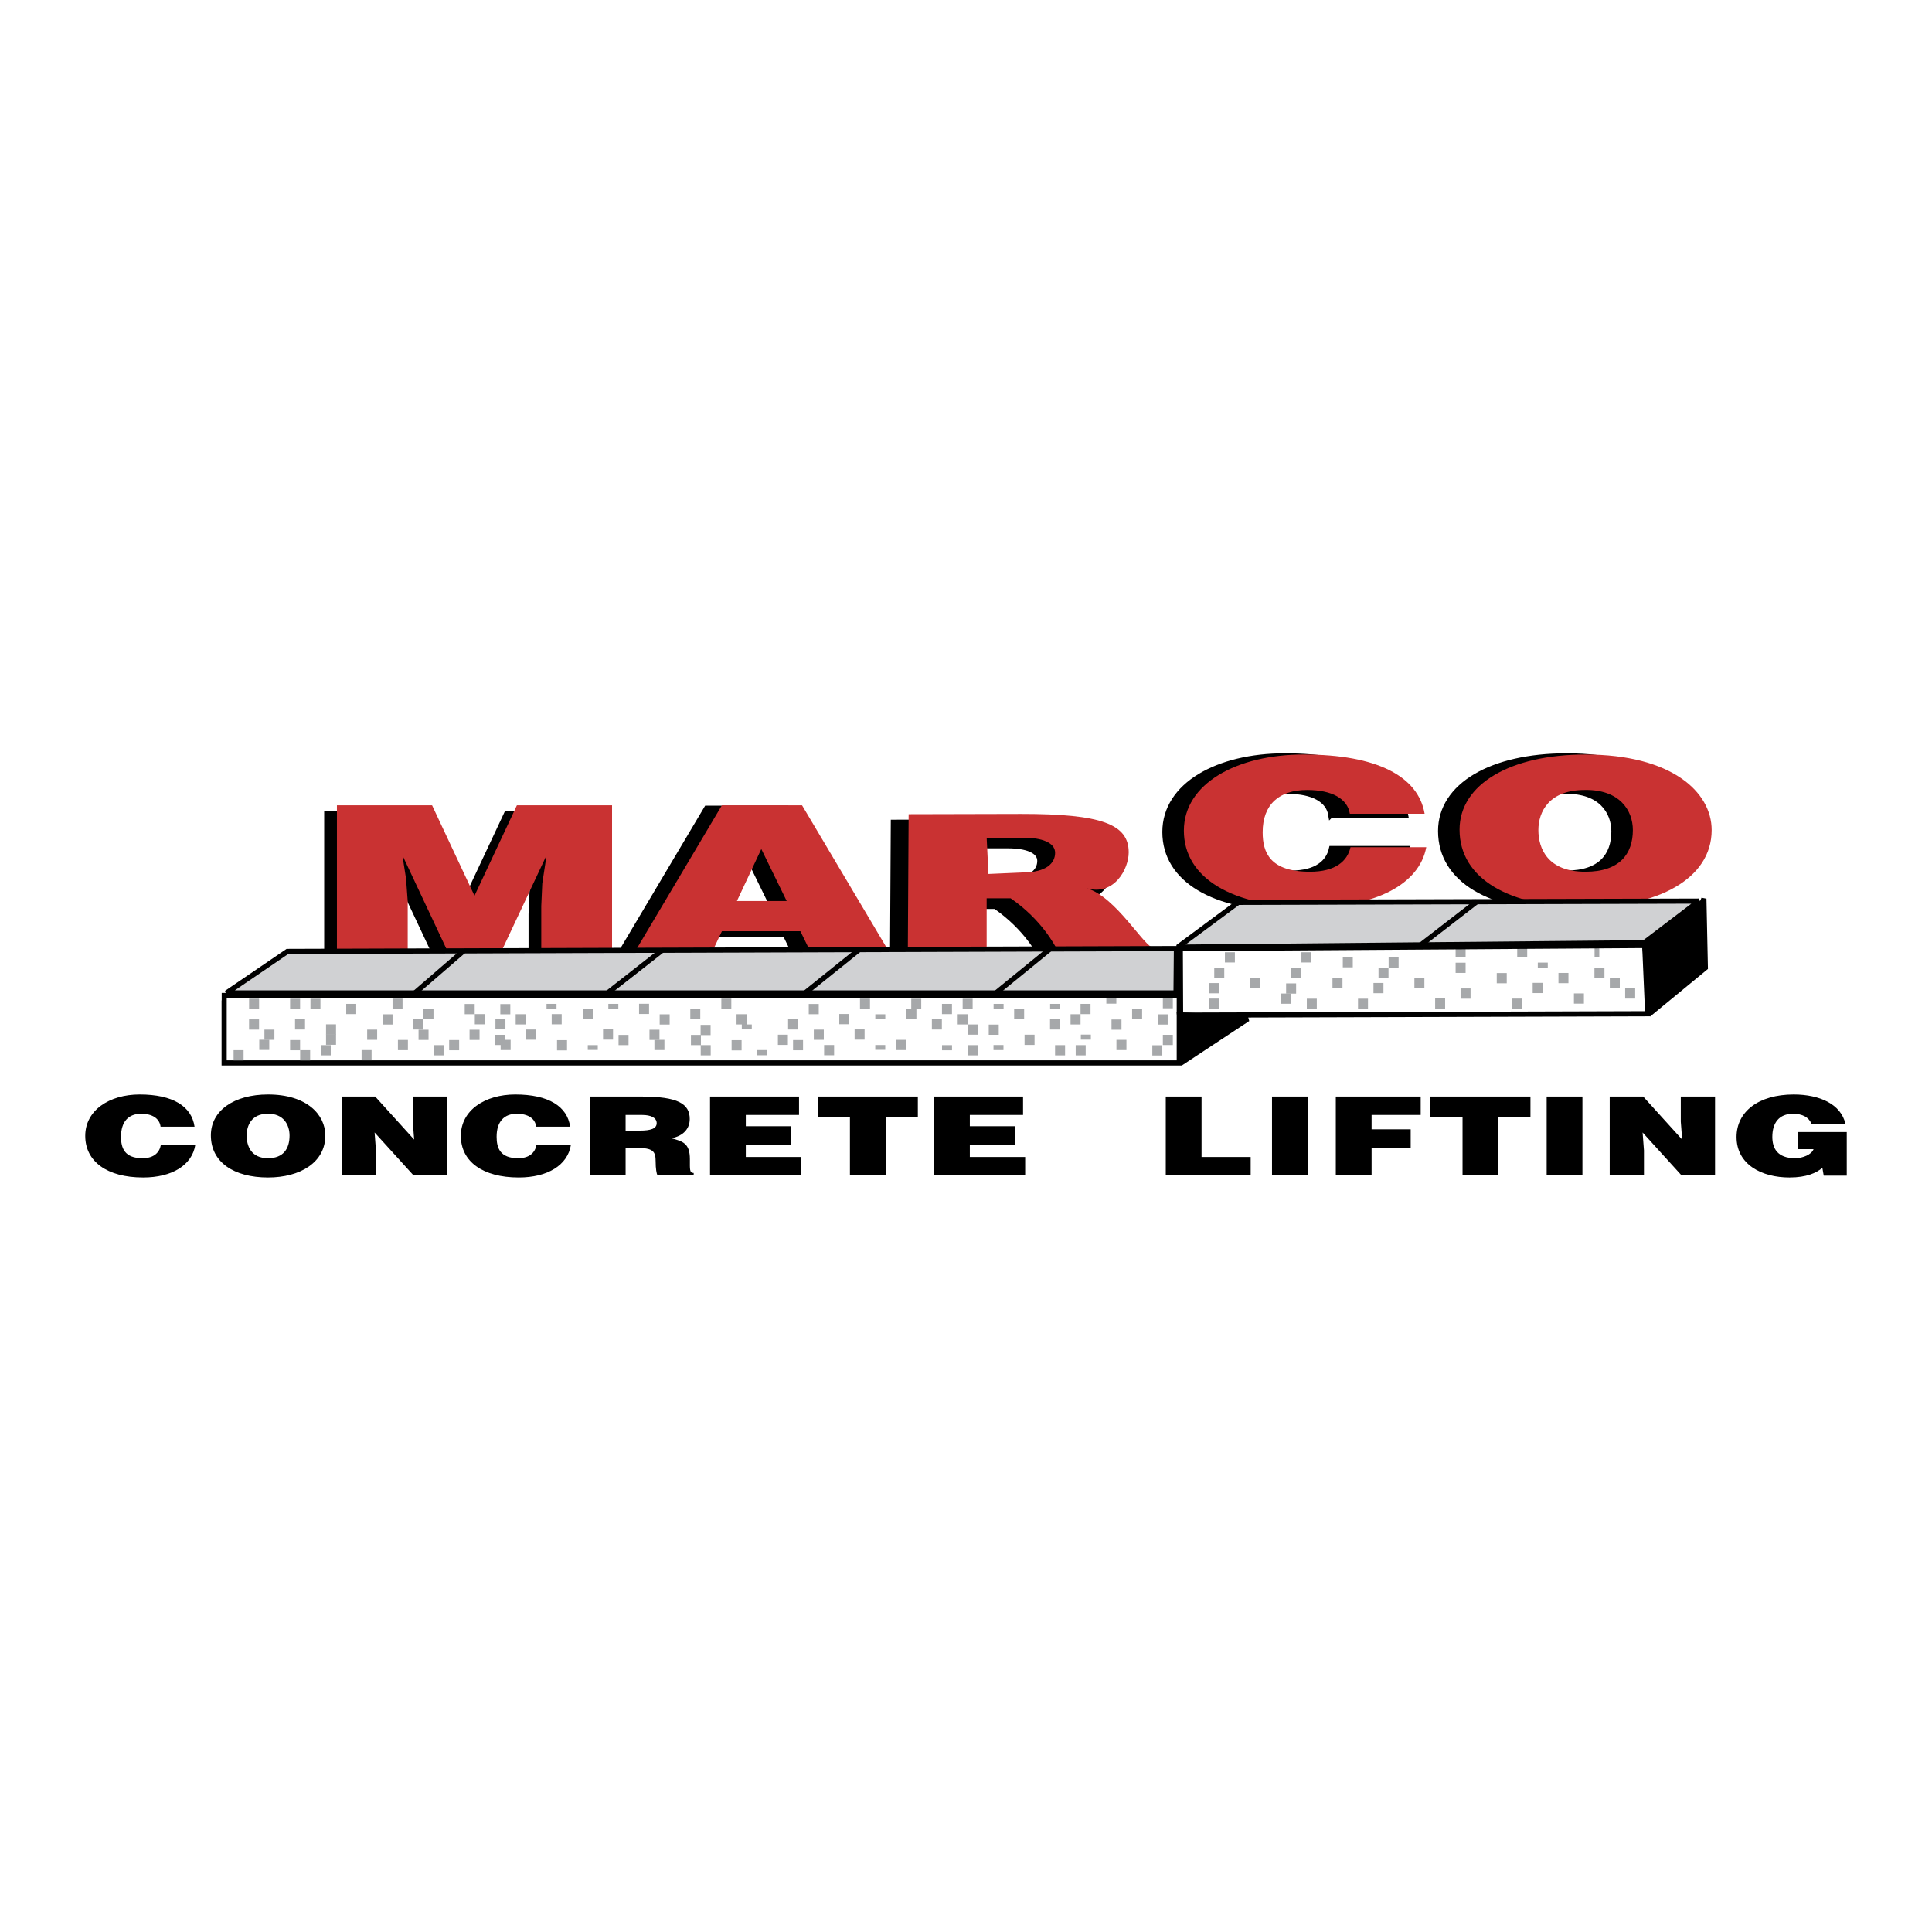 <svg xmlns="http://www.w3.org/2000/svg" width="2500" height="2500" viewBox="0 0 192.756 192.756"><path fill-rule="evenodd" clip-rule="evenodd" fill="#fff" d="M0 0h192.756v192.756H0V0z"/><path fill-rule="evenodd" clip-rule="evenodd" stroke="#000" stroke-width=".513" stroke-miterlimit="2.613" d="M32.601 95.623V81.152h9.494l4.231 9.024 4.231-9.024h9.494v14.471h-7.062v-4.422l.1-2.25.4-2.614h-.067l-4.364 9.286h-5.463l-4.365-9.286h-.066l.333 2.131.167 2.25v4.905h-7.063z"/><path d="M61.905 95.109l8.594-14.47h7.997l8.594 14.47h-7.828l-.933-1.909h-7.83l-.898 1.909h-7.696zM74.43 85l-2.432 5.186h4.964L74.43 85z" fill-rule="evenodd" clip-rule="evenodd"/><path d="M61.905 95.109l8.594-14.47h7.996l8.594 14.47h-7.828l-.932-1.909h-7.83l-.898 1.909h-7.696M74.43 85l-2.432 5.186h4.964L74.43 85z" fill="none" stroke="#000" stroke-width=".513" stroke-miterlimit="2.613"/><path d="M96.914 90.432v5.044h-7.863l.079-13.436 11.251-.027c7.996 0 10.705 1.021 10.705 3.834 0 1.668-1.453 4.372-4.178 3.588 2.949.849 5.771 5.965 6.705 5.965l-9.703.077c-.201-.321-1.453-2.865-4.6-5.044h-2.396v-.001zm.178-2.429l3.393-.148c2.432 0 3.258-.96 3.258-1.965 0-1.024-1.332-1.507-3.164-1.507h-3.665l.178 3.62z" fill-rule="evenodd" clip-rule="evenodd"/><path d="M96.914 90.432v5.044h-7.863l.079-13.436 11.251-.027c7.996 0 10.705 1.021 10.705 3.834 0 1.668-1.453 4.372-4.178 3.588 2.949.849 5.771 5.965 6.705 5.965l-9.703.077c-.201-.321-1.453-2.865-4.6-5.044h-2.396m.178-2.43l3.393-.148c2.432 0 3.258-.96 3.258-1.965 0-1.024-1.332-1.507-3.164-1.507h-3.665l.178 3.62z" fill="none" stroke="#000" stroke-width=".513" stroke-miterlimit="2.613"/><path d="M132.783 81.324c-.232-1.508-1.799-2.372-4.266-2.372-2.766 0-4.43 1.427-4.43 4.221 0 2.029.732 3.939 4.73 3.939 2.531 0 3.732-1.066 4.031-2.453h7.562c-.699 3.738-5.131 5.989-11.461 5.989-7.93 0-12.727-2.934-12.727-7.637 0-4.682 5.264-7.597 11.961-7.597 7.33 0 11.428 2.19 12.059 5.909h-7.459v.001z" fill-rule="evenodd" clip-rule="evenodd" stroke="#000" stroke-width=".513" stroke-miterlimit="2.613"/><path d="M168.883 82.951c0 4.924-5.496 7.697-12.592 7.697-7.529 0-12.561-2.813-12.561-7.737 0-4.542 5.098-7.497 12.561-7.497 8.563.001 12.592 3.719 12.592 7.537zm-17.289 0c0 1.849.934 4.161 4.697 4.161 3.398 0 4.73-1.769 4.73-4.161 0-1.969-1.332-4.06-4.797-3.999-3.564 0-4.63 2.171-4.63 3.999z" fill-rule="evenodd" clip-rule="evenodd"/><path d="M168.883 82.951c0 4.924-5.496 7.697-12.592 7.697-7.529 0-12.561-2.813-12.561-7.737 0-4.542 5.098-7.497 12.561-7.497 8.561.001 12.592 3.719 12.592 7.537m-17.289 0c0 1.849.934 4.161 4.697 4.161 3.398 0 4.73-1.769 4.73-4.161 0-1.969-1.332-4.06-4.797-3.999-3.564 0-4.63 2.171-4.63 3.999z" fill="none" stroke="#000" stroke-width=".513" stroke-miterlimit="2.613"/><path fill-rule="evenodd" clip-rule="evenodd" fill="#c93232" d="M33.615 94.817V80.346h9.494l4.231 9.024 4.231-9.024h9.494v14.471h-7.063v-4.422l.101-2.25.4-2.613h-.066l-4.365 9.285h-5.463l-4.365-9.285h-.067l.334 2.13.167 2.251v4.904h-7.063zM63.431 94.817l8.594-14.471h7.996l8.594 14.471h-7.828l-.933-1.91h-7.829l-.899 1.91h-7.695zm12.525-10.109l-2.432 5.186h4.964l-2.532-5.186zM98.439 89.626v5.044h-7.863l.079-13.437 11.251-.027c7.996 0 10.705 1.021 10.705 3.834 0 1.668-1.453 4.372-4.178 3.587 2.949.849 5.771 5.965 6.705 5.965l-9.703.077c-.201-.321-1.453-2.865-4.598-5.044h-2.398v.001zm.178-2.429l3.393-.148c2.432 0 3.258-.96 3.258-1.965 0-1.025-1.332-1.507-3.164-1.507H98.44l.177 3.62zM134.674 81.188c-.234-1.508-1.799-2.372-4.266-2.372-2.766 0-4.432 1.427-4.432 4.221 0 2.03.734 3.939 4.73 3.939 2.533 0 3.732-1.066 4.033-2.453h7.561c-.697 3.738-5.129 5.989-11.461 5.989-7.928 0-12.725-2.934-12.725-7.637 0-4.683 5.264-7.597 11.959-7.597 7.33 0 11.428 2.19 12.061 5.909h-7.46v.001zM170.773 82.815c0 4.924-5.496 7.698-12.592 7.698-7.529 0-12.561-2.814-12.561-7.738 0-4.542 5.098-7.496 12.561-7.496 8.561 0 12.592 3.719 12.592 7.536zm-17.289 0c0 1.849.932 4.161 4.697 4.161 3.398 0 4.729-1.769 4.729-4.161 0-1.969-1.33-4.059-4.797-3.999-3.562 0-4.629 2.171-4.629 3.999z"/><path fill-rule="evenodd" clip-rule="evenodd" fill="#a6a8aa" d="M146.223 95.522h-.996v-1.021h.996v1.021zM152.369 95.511h-.996v-1.02h.996v1.02zM159.561 95.511h-.471v-1.02h.471v1.02zM111.377 100.134h-.998v-1.021h.998v1.021z"/><path fill-rule="evenodd" clip-rule="evenodd" fill="#d0d1d3" stroke="#000" stroke-width=".513" stroke-miterlimit="2.613" d="M117.508 94.5l6.029-4.471 45.971-.126-5.463 4.157-46.537.44zM28.676 94.926l-6.077 4.139 94.733.003.039-4.43-88.695.288z"/><path d="M41.289 99.163l5.006-4.325m14.233 4.305l5.548-4.345m14.16 4.345l5.487-4.406m13.66 4.324l5.344-4.355m37.009-.411l5.641-4.365m-29.59 11.292l-.029-6.578 46.336-.31.295 6.806-46.84.141" fill="none" stroke="#000" stroke-width=".513" stroke-miterlimit="2.613"/><path fill-rule="evenodd" clip-rule="evenodd" stroke="#000" stroke-width=".513" stroke-miterlimit="2.613" d="M118.121 105.858l6.373-4.206-6.816-.405.443 4.611zM169.836 90.036l-5.742 4.298.738 6.589 5.311-4.37-.147-6.886-.16.369z"/><path fill="none" stroke="#000" stroke-width=".513" stroke-miterlimit="2.613" d="M117.656 106.048H22.363v-6.727h95.293v6.727z"/><path fill-rule="evenodd" clip-rule="evenodd" fill="#a6a8aa" d="M25.849 100.655h-.997v-1.021h.997v1.021zM26.864 104.754h-.996v-1.021h.996v1.021z"/><path fill-rule="evenodd" clip-rule="evenodd" fill="#a6a8aa" d="M27.378 103.744h-.996v-1.02h.996v1.02zM24.303 105.797h-.997v-1.021h.997v1.021zM25.846 102.723h-.997v-1.021h.997v1.021zM29.94 104.786h-.997v-1.02h.997v1.02zM30.433 102.712h-.996v-1.021h.996v1.021zM29.94 100.659h-.997v-1.021h.997v1.021zM30.943 105.797h-.997v-1.021h.997v1.021zM33.525 104.238h-.996v-1.063h.996v1.063zM33 105.292h-.997v-1.021H33v1.021z"/><path fill-rule="evenodd" clip-rule="evenodd" fill="#a6a8aa" d="M33.525 103.218h-.996v-1.022h.996v1.022zM31.971 100.659h-.996v-1.021h.996v1.021zM35.54 101.175h-.997v-1.021h.997v1.021zM37.63 103.744h-.997v-1.02h.997v1.02zM37.073 105.786h-.997v-1.02h.997v1.02zM39.165 102.218h-.997v-1.022h.997v1.022zM40.162 100.648h-.997v-1.02h.997v1.02zM42.756 103.755h-.997v-1.021h.997v1.021zM42.23 102.712h-.996v-1.021h.996v1.021zM43.249 101.691h-.997v-1.02h.997v1.02zM40.698 104.775h-.997v-1.02h.997v1.02zM44.256 105.292h-.997v-1.021h.997v1.021zM45.81 104.786h-.997v-1.02h.997v1.02zM47.845 103.755h-.997v-1.021h.997v1.021zM50.428 102.702h-.997v-1.021h.997v1.021zM47.361 101.188h-.996v-1.022h.996v1.022zM48.37 102.196h-.997v-1.02h.997v1.02zM50.946 104.765h-.997v-1.021h.997v1.021z"/><path fill-rule="evenodd" clip-rule="evenodd" fill="#a6a8aa" d="M50.399 104.26h-.996v-1.021h.996v1.021zM50.914 101.196h-.997v-1.02h.997v1.02zM52.447 102.207h-.997v-1.02h.997v1.02zM53.476 103.733h-.997v-1.021h.997v1.021zM56.573 104.798h-.997v-1.022h.997v1.022zM55.525 100.676h-.996v-.522h.996v.522zM56.04 102.196h-.997v-1.02h.997v1.02zM59.137 101.691h-.996v-1.02h.996v1.02zM61.163 103.723h-.996v-1.021h.996v1.021zM59.641 104.754h-.997v-.483h.997v.483zM64.757 101.164h-.997v-1.02h.997v1.02zM62.709 104.271h-.996v-1.021h.996v1.021zM61.692 100.68h-.997v-.526h.997v.526zM66.29 104.765h-.998v-1.021h.998v1.021z"/><path fill-rule="evenodd" clip-rule="evenodd" fill="#a6a8aa" d="M65.796 103.755H64.8v-1.021h.996v1.021zM66.812 102.218h-.996v-1.021h.996v1.021zM69.867 101.681h-.996v-1.022h.996v1.022zM72.964 100.648h-.996v-1.02h.996v1.02zM70.907 105.292h-.997v-1.021h.997v1.021zM69.931 104.271h-.996v-1.021h.996v1.021z"/><path fill-rule="evenodd" clip-rule="evenodd" fill="#a6a8aa" d="M70.896 103.271h-.997v-1.021h.997v1.021zM74.482 102.207h-.997v-1.02h.997v1.02zM73.989 104.798h-.997v-1.022h.997v1.022zM75.006 102.702h-.996v-.495h.996v.495zM76.55 105.281h-.997v-.515h.997v.515zM78.608 104.249h-.997v-1.02h.997v1.02zM79.626 102.712h-.997v-1.021h.997v1.021zM80.119 104.786h-.996v-1.02h.996v1.02zM81.687 101.187h-.997v-1.022h.997v1.022zM82.19 103.743h-.996v-1.02h.996v1.02zM84.73 102.186h-.996v-1.021h.996v1.021zM83.219 105.281h-.997v-1.021h.997v1.021zM86.26 103.724h-.996v-1.021h.996v1.021zM88.321 104.743h-.997v-.483h.997v.483zM86.799 100.648h-.997v-1.02h.997v1.02zM88.325 101.678h-.996v-.484h.996v.484zM91.912 100.66h-.996v-1.02h.996v1.02z"/><path fill-rule="evenodd" clip-rule="evenodd" fill="#a6a8aa" d="M91.43 101.671h-.997v-1.022h.997v1.022zM90.379 104.767h-.996v-1.022h.996v1.022zM93.97 102.714h-.997v-1.022h.997v1.022zM94.978 101.177h-.997v-1.022h.997v1.022zM96.548 102.208h-.997v-1.02h.997v1.02zM97.555 103.229h-.996v-1.021h.996v1.021zM94.983 104.788h-.996v-.516h.996v.516zM97.041 100.66h-.997v-1.02h.997v1.02zM100.127 100.649h-.996v-.494h.996v.494zM99.645 103.24h-.997v-1.02h.997v1.02zM97.566 105.293h-.996v-1.021h.996v1.021zM100.117 104.767h-.996v-.506h.996v.506zM102.178 101.692h-.996v-1.02h.996v1.02zM103.217 104.251h-.996v-1.022h.996v1.022zM105.758 102.714h-.996v-1.022h.996v1.022zM107.805 102.208h-.996v-1.02h.996v1.02zM108.801 101.177h-.996v-1.022h.996v1.022zM108.318 105.293h-.996v-1.021h.996v1.021zM105.768 100.66h-.997v-.505h.997v.505zM106.262 105.293h-.998v-1.021h.998v1.021zM108.834 103.724h-.998v-.505h.998v.505zM111.891 102.735h-.996v-1.021h.996v1.021zM112.385 104.767h-.998v-1.022h.998v1.022zM113.949 101.682h-.998v-1.021h.998v1.021zM115.963 105.304h-.996v-1.021h.996v1.021zM117.014 104.261h-.996v-1.021h.996v1.021zM116.5 102.22h-.998v-1.022h.998v1.022zM117.014 100.596h-.996v-1.021h.996v1.021zM121.629 100.648h-.996v-1.02h.996v1.02zM121.662 99.101h-.996V98.08h.996v1.021zM122.145 97.575h-.999v-1.021h.999v1.021zM123.205 96.027h-.996v-1.021h.996v1.021zM129.314 99.134h-.998v-1.022h.998v1.022z"/><path fill-rule="evenodd" clip-rule="evenodd" fill="#a6a8aa" d="M128.799 100.144h-.996v-1.021h.996v1.021zM125.725 98.606h-.998v-1.02h.998v1.02zM131.377 100.659h-.996v-1.02h.996v1.02zM129.822 97.564h-.996v-1.021h.996v1.021zM130.842 96.027h-.998v-1.021h.998v1.021zM133.939 98.606h-.998v-1.02h.998v1.02zM134.967 96.511h-.996V95.49h.996v1.021zM136.484 100.659h-.996v-1.02h.996v1.02zM138.027 99.091h-.996v-1.022h.996v1.022zM138.531 97.554h-.996v-1.021h.996v1.021zM139.539 96.532h-.996v-1.02h.996v1.02zM142.111 98.597h-.996v-1.022h.996v1.022zM144.18 100.638h-.996v-1.021h.996v1.021zM146.223 97.069h-.996v-1.02h.996v1.02zM146.717 99.639h-.996v-1.021h.996v1.021zM151.85 100.648h-.996v-1.02h.996v1.02zM150.328 98.102h-.996v-1.021h.996v1.021zM154.422 96.532h-.996v-.494h.996v.494zM153.912 99.079h-.996v-1.02h.996v1.02zM156.484 98.091h-.996V97.07h.996v1.021zM158.027 100.133h-.996v-1.021h.996v1.021zM160.076 97.575h-.998v-1.02h.998v1.02zM161.607 98.596h-.996v-1.021h.996v1.021zM163.141 99.628h-.998v-1.022h.998v1.022z"/><path fill-rule="evenodd" clip-rule="evenodd" fill="#fff" d="M22.096 99.812h-1.104v-1.444h1.104v1.444z"/><path d="M16.021 112.408c-.106-.819-.817-1.288-1.936-1.288-1.255 0-2.011.775-2.011 2.293 0 1.104.333 2.142 2.147 2.142 1.149 0 1.694-.579 1.83-1.333h3.434c-.317 2.031-2.329 3.255-5.202 3.255-3.6 0-5.778-1.595-5.778-4.15 0-2.545 2.39-4.13 5.43-4.13 3.327 0 5.188 1.191 5.475 3.212h-3.389v-.001zM32.458 113.293c0 2.677-2.496 4.184-5.717 4.184-3.418 0-5.702-1.529-5.702-4.205 0-2.469 2.314-4.075 5.702-4.075 3.887-.001 5.717 2.021 5.717 4.096zm-7.849 0c0 1.005.423 2.262 2.132 2.262 1.543 0 2.148-.962 2.148-2.262 0-1.07-.605-2.206-2.178-2.173-1.619 0-2.102 1.179-2.102 2.173zM41.321 113.697l-.136-1.791v-2.502h3.418v7.866h-3.342l-3.887-4.283.136 1.792v2.491h-3.418v-7.866h3.342l3.887 4.293zM53.497 112.408c-.107-.819-.817-1.288-1.937-1.288-1.255 0-2.012.775-2.012 2.293 0 1.104.333 2.142 2.147 2.142 1.15 0 1.693-.579 1.831-1.333h3.433c-.317 2.031-2.328 3.255-5.202 3.255-3.6 0-5.778-1.595-5.778-4.15 0-2.545 2.389-4.13 5.43-4.13 3.327 0 5.188 1.191 5.475 3.212h-3.387v-.001zM62.417 114.527v2.742h-3.569v-7.865h5.143c3.629 0 4.824.71 4.824 2.239 0 .906-.56 1.671-1.829 1.923 1.148.306 1.844.502 1.844 2.086 0 1.027-.044 1.376.379 1.376v.241h-3.614c-.092-.175-.181-.678-.181-1.377 0-1.026-.243-1.365-1.907-1.365h-1.09zm0-1.725h1.406c1.104 0 1.695-.196 1.695-.743 0-.557-.605-.819-1.437-.819h-1.664v1.562zM70.84 117.27v-7.866h8.879v1.835H74.41v1.125h4.492v1.835H74.41v1.236h5.521v1.835H70.84zM81.591 109.404h9.983v2.065h-3.207v5.801h-3.569v-5.801h-3.207v-2.065zM93.191 117.27v-7.866h8.879v1.835h-5.31v1.125h4.494v1.835H96.76v1.236h5.521v1.835h-9.09zM116.309 117.27v-7.866h3.57v6.031h4.9v1.835h-8.47zM126.908 117.27v-7.866h3.571v7.866h-3.571zM133.273 117.27v-7.866h8.469v1.835h-4.898v1.432h3.9v1.835h-3.9v2.764h-3.571zM142.711 109.404h9.982v2.065h-3.207v5.801h-3.568v-5.801h-3.207v-2.065zM154.311 117.27v-7.866h3.568v7.866h-3.568zM167.83 113.697l-.137-1.791v-2.502h3.418v7.866h-3.341l-3.887-4.283.135 1.792v2.491H160.6v-7.866h3.343l3.887 4.293zM184.252 117.291h-2.299l-.135-.775c-.592.503-1.574.961-3.283.961-2.783 0-5.279-1.3-5.279-4.042 0-2.512 2.18-4.238 5.703-4.238 2.615 0 4.719.983 5.156 2.917h-3.387c-.258-.645-.908-.993-1.832-.993-1.406 0-2.07.917-2.07 2.305 0 1.113.484 2.13 2.283 2.13.727 0 1.648-.361 1.83-.907h-1.572v-1.704h4.885v4.346z" fill-rule="evenodd" clip-rule="evenodd"/></svg>